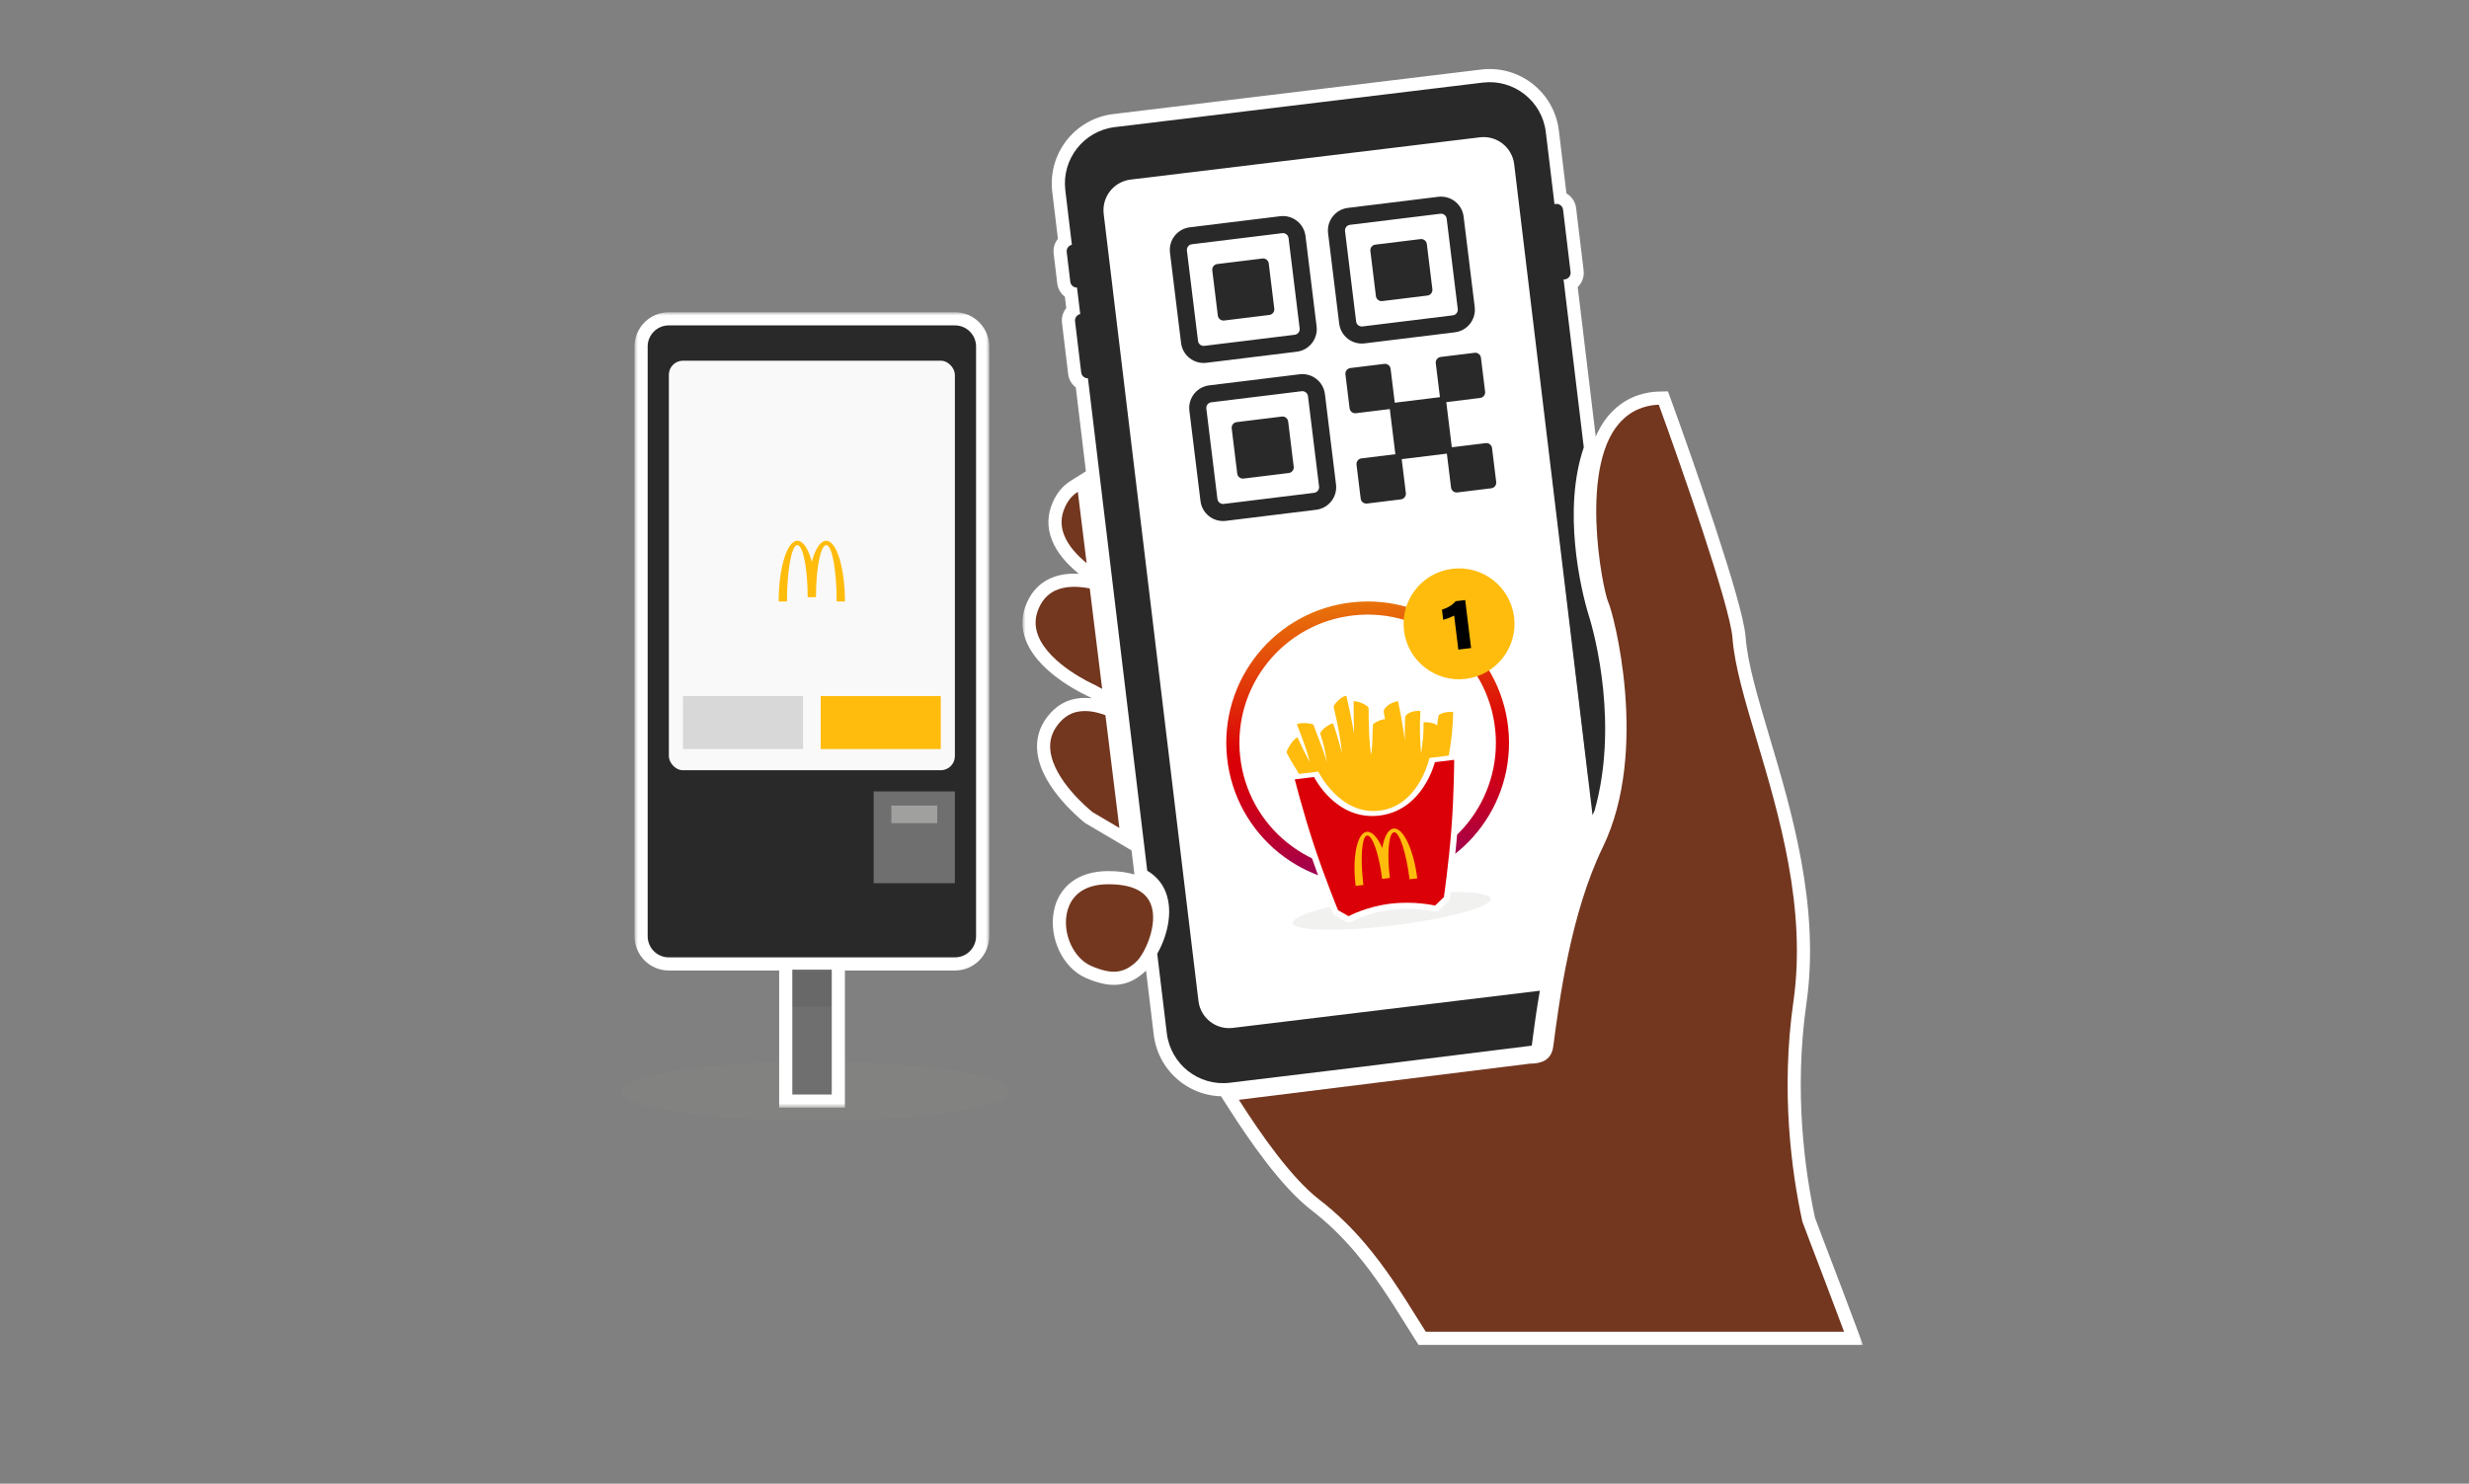 <svg width="376" height="226" viewBox="0 0 376 226" fill="none" xmlns="http://www.w3.org/2000/svg">
<rect x="0" y="0" width="376" height="226" fill="#808080" stroke="none"/>
<ellipse opacity="0.5" cx="124.165" cy="166.221" rx="29.539" ry="4.506" fill="#A0A09F" fill-opacity="0.15"/>
<mask id="path-2-outside-1_1015_45302" maskUnits="userSpaceOnUse" x="96.629" y="47.563" width="54.072" height="121.161" fill="black">
<rect fill="white" x="96.629" y="47.563" width="54.072" height="121.161"/>
<path d="M126.668 166.722H120.66V147.696H126.668V166.722ZM145.437 49.566C147.208 49.566 148.645 51.012 148.645 52.795V142.6C148.645 144.383 147.208 145.829 145.437 145.829H101.84C100.068 145.829 98.631 144.383 98.631 142.6V52.795C98.631 51.012 100.068 49.566 101.84 49.566H145.437Z"/>
</mask>
<path d="M126.668 166.722H120.66V147.696H126.668V166.722ZM145.437 49.566C147.208 49.566 148.645 51.012 148.645 52.795V142.6C148.645 144.383 147.208 145.829 145.437 145.829H101.84C100.068 145.829 98.631 144.383 98.631 142.6V52.795C98.631 51.012 100.068 49.566 101.84 49.566H145.437Z" fill="#D8D8D8"/>
<path d="M126.668 166.722V168.724H128.671V166.722H126.668ZM120.66 166.722H118.658V168.724H120.66V166.722ZM120.66 147.696V145.694H118.658V147.696H120.66ZM126.668 147.696H128.671V145.694H126.668V147.696ZM145.437 49.566V47.563V49.566ZM101.84 49.566V47.563V49.566ZM126.668 166.722V164.719H120.66V166.722V168.724H126.668V166.722ZM120.66 166.722H122.663V147.696H120.66H118.658V166.722H120.66ZM120.66 147.696V149.699H126.668V147.696V145.694H120.66V147.696ZM126.668 147.696H124.666V166.722H126.668H128.671V147.696H126.668ZM145.437 49.566V51.569C146.09 51.569 146.642 52.106 146.642 52.795H148.645H150.648C150.648 49.918 148.326 47.563 145.437 47.563V49.566ZM148.645 52.795H146.642V142.6H148.645H150.648V52.795H148.645ZM148.645 142.6H146.642C146.642 143.289 146.09 143.826 145.437 143.826V145.829V147.831C148.326 147.831 150.648 145.477 150.648 142.6H148.645ZM145.437 145.829V143.826H101.84V145.829V147.831H145.437V145.829ZM101.84 145.829V143.826C101.186 143.826 100.634 143.289 100.634 142.6H98.631H96.629C96.629 145.477 98.95 147.831 101.84 147.831V145.829ZM98.631 142.6H100.634V52.795H98.631H96.629V142.6H98.631ZM98.631 52.795H100.634C100.634 52.106 101.186 51.569 101.84 51.569V49.566V47.563C98.95 47.563 96.629 49.918 96.629 52.795H98.631ZM101.84 49.566V51.569H145.437V49.566V47.563H101.84V49.566Z" fill="white" mask="url(#path-2-outside-1_1015_45302)"/>
<path fill-rule="evenodd" clip-rule="evenodd" d="M101.839 49.566H145.437C147.208 49.566 148.645 51.011 148.645 52.794V142.6C148.645 144.383 147.208 145.829 145.437 145.829H101.839C100.067 145.829 98.631 144.383 98.631 142.6V52.794C98.631 51.011 100.067 49.566 101.839 49.566Z" fill="#292929"/>
<rect x="101.858" y="54.944" width="43.56" height="62.383" rx="2.148" fill="#F9F9F9"/>
<path fill-rule="evenodd" clip-rule="evenodd" d="M125.838 83.032C126.709 83.032 127.415 86.879 127.415 91.623H128.676C128.676 86.513 127.406 82.371 125.838 82.371C124.946 82.371 124.15 83.616 123.63 85.563C123.11 83.616 122.314 82.371 121.422 82.371C119.855 82.371 118.583 86.513 118.583 91.623H119.845C119.845 86.879 120.552 83.032 121.422 83.032C122.293 83.032 122.999 86.583 122.999 90.962H124.261C124.261 86.583 124.967 83.032 125.838 83.032Z" fill="#FFBC0D"/>
<path d="M126.668 147.696H120.66V166.722H126.668V147.696Z" fill="#6F6F6F"/>
<rect opacity="0.1" x="120.68" y="147.98" width="5.916" height="5.378" fill="#292929"/>
<rect x="133.048" y="120.553" width="12.369" height="13.982" fill="#6F6F6F"/>
<rect x="104.009" y="106.034" width="18.285" height="8.067" fill="#D8D8D8"/>
<rect x="124.983" y="106.034" width="18.285" height="8.067" fill="#FFBC0D"/>
<rect x="135.739" y="122.704" width="6.991" height="2.689" fill="#A0A09F"/>
<mask id="path-13-outside-2_1015_45302" maskUnits="userSpaceOnUse" x="155.707" y="9.513" width="128.17" height="196.261" fill="black">
<rect fill="white" x="155.707" y="9.513" width="128.17" height="196.261"/>
<path fill-rule="evenodd" clip-rule="evenodd" d="M242.838 123.464C242.838 123.464 242.736 123.692 242.555 124.111L242.578 124.303C241.347 127.2 236.774 138.503 234.487 151.524L234.394 151.536C234.355 151.758 234.318 151.98 234.281 152.203C233.845 154.869 233.596 156.78 233.366 158.543C233.334 158.791 233.302 159.036 233.27 159.28L207.321 162.504L187.287 164.929C182.558 165.502 178.261 162.121 177.69 157.379L176.234 145.287C177.65 142.804 178.753 138.995 177.51 135.855C177.071 134.745 176.238 133.531 174.711 132.631L165.681 57.626C165.17 57.638 164.718 57.262 164.656 56.744L163.717 48.938C163.655 48.42 164.004 47.947 164.503 47.838L164.018 43.803C163.507 43.817 163.055 43.44 162.993 42.922L162.447 38.385C162.385 37.866 162.734 37.393 163.234 37.284L162.235 28.988C161.663 24.245 165.034 19.936 169.764 19.364L225.813 12.58C230.542 12.007 234.839 15.387 235.41 20.13L236.731 31.105C236.791 31.086 236.853 31.071 236.918 31.063C237.467 30.997 237.971 31.392 238.037 31.943L239.18 41.437C239.246 41.988 238.851 42.493 238.302 42.559C238.238 42.567 238.174 42.568 238.111 42.563L241.191 68.143C237.936 77.685 240.69 89.675 241.933 93.689C243.018 97.108 246.446 110.663 242.838 123.464ZM275.701 189.319C275.243 188.118 274.832 187.029 274.48 186.082C272.833 178.48 271.163 166.255 273.113 152.591C275.155 138.337 270.923 124.117 267.521 112.693L267.519 112.686L267.519 112.686C265.712 106.617 264.152 101.376 263.84 97.199C263.479 92.301 255.939 70.776 252.617 61.652C251.378 61.684 249.108 62.033 247.207 63.845C240.236 70.279 244.022 89.728 244.932 91.762C245.64 93.161 251.29 114.231 244.085 129.054C239.209 139.098 237.475 152.31 236.544 159.408C236.256 161.602 234.568 162.022 232.987 162.022L188.67 167.531C192.076 172.872 196.695 179.485 200.934 182.751C203.58 184.79 205.824 187.018 207.794 189.321C211.036 193.112 213.531 197.106 215.833 200.792C216.274 201.498 216.706 202.187 217.136 202.863L280.83 202.861C279.313 198.782 277.9 195.082 276.706 191.954L276.704 191.95L276.701 191.943C276.348 191.016 276.013 190.14 275.701 189.319ZM166.384 123.708L170.47 126.12L168.346 108.944C167.154 108.498 165.9 108.225 164.701 108.333C163.226 108.447 162.072 109.134 161.097 110.387C160.154 111.602 159.785 112.92 159.972 114.417C160.53 118.883 165.782 123.223 166.384 123.708ZM167.492 134.771C167.874 134.723 168.285 134.697 168.724 134.695C172.255 134.678 174.45 135.692 175.249 137.714C176.456 140.766 174.32 145.301 173.059 146.48C171.109 148.301 169.318 148.479 166.211 147.153C163.535 146.013 161.819 142.337 162.464 139.126C162.763 137.635 163.819 135.227 167.492 134.771ZM166.634 104.286L166.722 104.329L167.85 104.935L165.958 89.628C164.838 89.415 163.667 89.308 162.56 89.445C162.091 89.503 161.634 89.604 161.199 89.755C159.825 90.235 158.844 91.174 158.205 92.627C157.584 94.038 157.547 95.406 158.092 96.812C159.811 101.243 166.566 104.257 166.634 104.286ZM164.141 74.921L165.483 85.784C164.042 84.603 162.689 83.148 162.045 81.487C161.501 80.082 161.538 78.714 162.159 77.303C162.627 76.239 163.284 75.455 164.141 74.921Z"/>
</mask>
<path d="M242.555 124.111L240.716 123.32L240.503 123.814L240.567 124.348L242.555 124.111ZM242.838 123.464L244.664 124.287L244.725 124.151L244.766 124.007L242.838 123.464ZM242.578 124.303L244.421 125.086L244.63 124.595L244.567 124.066L242.578 124.303ZM234.487 151.524L234.73 153.512L236.203 153.332L236.46 151.871L234.487 151.524ZM234.394 151.536L234.151 149.548L232.672 149.729L232.42 151.196L234.394 151.536ZM234.281 152.203L236.258 152.527L236.258 152.526L234.281 152.203ZM233.366 158.543L231.38 158.285V158.285L233.366 158.543ZM233.27 159.28L233.517 161.267L235.054 161.076L235.256 159.54L233.27 159.28ZM207.321 162.504L207.561 164.492L207.568 164.492L207.321 162.504ZM187.287 164.929L187.047 162.94L187.047 162.94L187.287 164.929ZM177.69 157.379L179.679 157.14L179.679 157.139L177.69 157.379ZM176.234 145.287L174.495 144.295L174.167 144.869L174.246 145.526L176.234 145.287ZM177.51 135.855L175.648 136.591L175.648 136.592L177.51 135.855ZM174.711 132.631L172.722 132.87L172.841 133.853L173.694 134.356L174.711 132.631ZM165.681 57.626L167.67 57.386L167.452 55.579L165.632 55.623L165.681 57.626ZM164.656 56.744L166.645 56.506L166.645 56.504L164.656 56.744ZM163.717 48.938L161.728 49.176L161.729 49.178L163.717 48.938ZM164.503 47.838L164.929 49.795L166.709 49.407L166.492 47.599L164.503 47.838ZM164.018 43.803L166.006 43.564L165.789 41.753L163.965 41.801L164.018 43.803ZM162.993 42.922L164.982 42.684L164.982 42.682L162.993 42.922ZM162.447 38.385L160.458 38.622L160.459 38.624L162.447 38.385ZM163.234 37.284L163.659 39.241L165.44 38.854L165.222 37.045L163.234 37.284ZM162.235 28.988L164.223 28.748L164.223 28.748L162.235 28.988ZM169.764 19.364L170.004 21.352L170.005 21.352L169.764 19.364ZM225.813 12.58L226.053 14.568L226.054 14.568L225.813 12.58ZM235.41 20.13L233.422 20.369L233.422 20.369L235.41 20.13ZM236.731 31.105L234.743 31.344L235.033 33.759L237.347 33.011L236.731 31.105ZM236.918 31.063L237.156 33.052L237.157 33.052L236.918 31.063ZM238.037 31.943L236.048 32.181L236.048 32.183L238.037 31.943ZM239.18 41.437L241.168 41.2L241.168 41.198L239.18 41.437ZM238.302 42.559L238.063 40.571L238.061 40.571L238.302 42.559ZM238.111 42.563L238.265 40.566L235.831 40.379L236.123 42.802L238.111 42.563ZM241.191 68.143L243.086 68.79L243.234 68.358L243.179 67.904L241.191 68.143ZM241.933 93.689L240.02 94.281L240.022 94.288L240.024 94.295L241.933 93.689ZM274.48 186.082L272.523 186.506L272.553 186.645L272.603 186.779L274.48 186.082ZM275.701 189.319L273.829 190.031L273.829 190.031L275.701 189.319ZM273.113 152.591L271.13 152.307L271.13 152.308L273.113 152.591ZM267.521 112.693L269.44 112.121L269.44 112.12L267.521 112.693ZM267.519 112.686L265.593 113.236L265.596 113.248L265.6 113.259L267.519 112.686ZM267.519 112.686L269.444 112.136L269.441 112.125L269.438 112.114L267.519 112.686ZM263.84 97.199L261.843 97.347L261.843 97.348L263.84 97.199ZM252.617 61.652L254.499 60.967L254.006 59.613L252.565 59.65L252.617 61.652ZM247.207 63.845L248.566 65.317L248.578 65.306L248.589 65.294L247.207 63.845ZM244.932 91.762L243.104 92.58L243.124 92.624L243.145 92.666L244.932 91.762ZM244.085 129.054L242.284 128.179L242.284 128.179L244.085 129.054ZM236.544 159.408L234.558 159.147H234.558L236.544 159.408ZM232.987 162.022V160.02H232.863L232.74 160.035L232.987 162.022ZM188.67 167.531L188.423 165.544L185.276 165.935L186.981 168.608L188.67 167.531ZM200.934 182.751L199.712 184.337L199.712 184.337L200.934 182.751ZM207.794 189.321L209.316 188.02L209.316 188.019L207.794 189.321ZM215.833 200.792L217.532 199.732L217.532 199.732L215.833 200.792ZM217.136 202.863L215.446 203.938L216.036 204.866L217.136 204.866L217.136 202.863ZM280.83 202.861L280.83 204.864L283.711 204.863L282.707 202.163L280.83 202.861ZM276.706 191.954L278.577 191.24L278.576 191.238L276.706 191.954ZM276.704 191.95L274.831 192.66L274.833 192.665L276.704 191.95ZM276.701 191.943L278.574 191.233L278.572 191.229L276.701 191.943ZM170.47 126.12L169.452 127.844L172.956 129.913L172.457 125.874L170.47 126.12ZM166.384 123.708L165.127 125.267L165.241 125.359L165.366 125.433L166.384 123.708ZM168.346 108.944L170.334 108.698L170.185 107.493L169.048 107.068L168.346 108.944ZM164.701 108.333L164.857 110.329L164.869 110.329L164.881 110.327L164.701 108.333ZM161.097 110.387L159.516 109.158L159.515 109.159L161.097 110.387ZM159.972 114.417L157.984 114.665L157.984 114.665L159.972 114.417ZM168.724 134.695L168.733 136.698H168.734L168.724 134.695ZM167.492 134.771L167.739 136.758L167.74 136.758L167.492 134.771ZM175.249 137.714L177.111 136.977L177.111 136.977L175.249 137.714ZM173.059 146.48L174.426 147.944L174.427 147.943L173.059 146.48ZM166.211 147.153L166.997 145.311L166.996 145.311L166.211 147.153ZM162.464 139.126L164.428 139.52L164.428 139.52L162.464 139.126ZM166.722 104.329L167.671 102.565L167.634 102.545L167.596 102.527L166.722 104.329ZM166.634 104.286L167.508 102.484L167.467 102.465L167.425 102.446L166.634 104.286ZM167.85 104.935L166.902 106.699L170.312 108.533L169.837 104.69L167.85 104.935ZM165.958 89.628L167.946 89.382L167.766 87.933L166.332 87.661L165.958 89.628ZM162.56 89.445L162.314 87.457L162.313 87.457L162.56 89.445ZM161.199 89.755L160.54 87.864L160.539 87.865L161.199 89.755ZM158.205 92.627L160.038 93.434L160.038 93.434L158.205 92.627ZM158.092 96.812L156.224 97.535L156.225 97.536L158.092 96.812ZM165.483 85.784L164.214 87.333L168.084 90.501L167.471 85.538L165.483 85.784ZM164.141 74.921L166.128 74.675L165.743 71.561L163.08 73.222L164.141 74.921ZM162.045 81.487L160.178 82.21L160.178 82.211L162.045 81.487ZM162.159 77.303L160.326 76.496L160.326 76.496L162.159 77.303ZM242.555 124.111L244.395 124.903C244.482 124.699 244.551 124.543 244.597 124.438C244.62 124.386 244.637 124.347 244.649 124.322C244.654 124.309 244.658 124.3 244.661 124.294C244.662 124.291 244.663 124.289 244.664 124.288C244.664 124.287 244.664 124.287 244.664 124.286C244.664 124.286 244.664 124.286 244.664 124.286C244.664 124.286 244.664 124.286 244.664 124.286C244.664 124.286 244.664 124.287 244.664 124.287C244.664 124.287 244.664 124.287 244.664 124.287C244.664 124.287 244.664 124.287 242.838 123.464C241.012 122.641 241.012 122.641 241.012 122.642C241.012 122.642 241.012 122.642 241.012 122.642C241.012 122.642 241.012 122.642 241.012 122.642C241.012 122.642 241.012 122.642 241.012 122.642C241.012 122.642 241.012 122.643 241.012 122.643C241.011 122.644 241.011 122.645 241.01 122.646C241.009 122.648 241.008 122.652 241.006 122.656C241.002 122.664 240.997 122.676 240.99 122.691C240.977 122.721 240.957 122.765 240.932 122.823C240.881 122.937 240.808 123.104 240.716 123.32L242.555 124.111ZM242.578 124.303L244.567 124.066L244.544 123.874L242.555 124.111L240.567 124.348L240.589 124.54L242.578 124.303ZM234.487 151.524L236.46 151.871C238.708 139.068 243.215 127.926 244.421 125.086L242.578 124.303L240.735 123.52C239.48 126.474 234.84 137.938 232.515 151.178L234.487 151.524ZM234.394 151.536L234.636 153.524L234.73 153.512L234.487 151.524L234.244 149.536L234.151 149.548L234.394 151.536ZM234.281 152.203L236.258 152.526C236.293 152.31 236.33 152.093 236.367 151.875L234.394 151.536L232.42 151.196C232.381 151.422 232.343 151.65 232.305 151.88L234.281 152.203ZM233.366 158.543L235.352 158.802C235.581 157.042 235.827 155.159 236.258 152.527L234.281 152.203L232.305 151.879C231.863 154.58 231.611 156.518 231.38 158.285L233.366 158.543ZM233.27 159.28L235.256 159.54C235.288 159.295 235.32 159.05 235.352 158.802L233.366 158.543L231.38 158.285C231.348 158.533 231.316 158.776 231.285 159.019L233.27 159.28ZM207.321 162.504L207.568 164.492L233.517 161.267L233.27 159.28L233.023 157.292L207.074 160.517L207.321 162.504ZM187.287 164.929L187.528 166.917L207.561 164.492L207.321 162.504L207.08 160.516L187.047 162.94L187.287 164.929ZM177.69 157.379L175.702 157.618C176.404 163.454 181.695 167.623 187.528 166.917L187.287 164.929L187.047 162.94C183.42 163.38 180.118 160.788 179.679 157.14L177.69 157.379ZM176.234 145.287L174.246 145.526L175.702 157.618L177.69 157.379L179.679 157.139L178.223 145.047L176.234 145.287ZM177.51 135.855L175.648 136.592C176.564 138.905 175.783 142.034 174.495 144.295L176.234 145.287L177.974 146.278C179.516 143.574 180.942 139.084 179.372 135.118L177.51 135.855ZM174.711 132.631L173.694 134.356C174.787 135 175.35 135.838 175.648 136.591L177.51 135.855L179.372 135.118C178.793 133.653 177.69 132.062 175.728 130.906L174.711 132.631ZM165.681 57.626L163.693 57.865L172.722 132.87L174.711 132.631L176.699 132.392L167.67 57.386L165.681 57.626ZM164.656 56.744L162.668 56.981C162.856 58.554 164.215 59.665 165.731 59.628L165.681 57.626L165.632 55.623C166.124 55.611 166.581 55.971 166.645 56.506L164.656 56.744ZM163.717 48.938L161.729 49.178L162.668 56.983L164.656 56.744L166.645 56.504L165.705 48.699L163.717 48.938ZM164.503 47.838L164.077 45.881C162.591 46.205 161.541 47.61 161.728 49.176L163.717 48.938L165.705 48.701C165.769 49.229 165.416 49.689 164.929 49.795L164.503 47.838ZM164.018 43.803L162.03 44.042L162.515 48.077L164.503 47.838L166.492 47.599L166.006 43.564L164.018 43.803ZM162.993 42.922L161.005 43.159C161.192 44.728 162.55 45.846 164.071 45.805L164.018 43.803L163.965 41.801C164.464 41.788 164.918 42.152 164.982 42.684L162.993 42.922ZM162.447 38.385L160.459 38.624L161.005 43.161L162.993 42.922L164.982 42.682L164.435 38.145L162.447 38.385ZM163.234 37.284L162.808 35.327C161.321 35.651 160.271 37.056 160.458 38.622L162.447 38.385L164.436 38.147C164.499 38.675 164.146 39.135 163.659 39.241L163.234 37.284ZM162.235 28.988L160.247 29.227L161.245 37.524L163.234 37.284L165.222 37.045L164.223 28.748L162.235 28.988ZM169.764 19.364L169.524 17.376C163.691 18.082 159.543 23.392 160.247 29.227L162.235 28.988L164.223 28.748C163.783 25.098 166.377 21.791 170.004 21.352L169.764 19.364ZM225.813 12.58L225.572 10.592L169.523 17.376L169.764 19.364L170.005 21.352L226.053 14.568L225.813 12.58ZM235.41 20.13L237.398 19.89C236.696 14.054 231.405 9.885 225.572 10.592L225.813 12.58L226.054 14.568C229.68 14.129 232.983 16.72 233.422 20.369L235.41 20.13ZM236.731 31.105L238.719 30.866L237.398 19.89L235.41 20.13L233.422 20.369L234.743 31.344L236.731 31.105ZM236.918 31.063L236.68 29.075C236.47 29.1 236.281 29.146 236.115 29.2L236.731 31.105L237.347 33.011C237.302 33.025 237.237 33.042 237.156 33.052L236.918 31.063ZM238.037 31.943L240.025 31.705C239.828 30.056 238.327 28.877 236.679 29.075L236.918 31.063L237.157 33.052C236.607 33.118 236.114 32.729 236.048 32.181L238.037 31.943ZM239.18 41.437L241.168 41.198L240.025 31.704L238.037 31.943L236.048 32.183L237.191 41.677L239.18 41.437ZM238.302 42.559L238.541 44.547C240.198 44.348 241.364 42.839 241.168 41.2L239.18 41.437L237.191 41.675C237.127 41.138 237.505 40.638 238.063 40.571L238.302 42.559ZM238.111 42.563L237.957 44.56C238.144 44.574 238.341 44.572 238.544 44.547L238.302 42.559L238.061 40.571C238.136 40.562 238.204 40.562 238.265 40.566L238.111 42.563ZM241.191 68.143L243.179 67.904L240.1 42.324L238.111 42.563L236.123 42.802L239.202 68.383L241.191 68.143ZM241.933 93.689L243.846 93.096C243.258 91.2 242.291 87.336 241.869 82.804C241.445 78.252 241.587 73.186 243.086 68.79L241.191 68.143L239.295 67.497C237.54 72.643 237.431 78.343 237.881 83.175C238.333 88.027 239.364 92.165 240.02 94.281L241.933 93.689ZM242.838 123.464L244.766 124.007C248.534 110.637 244.966 96.623 243.841 93.083L241.933 93.689L240.024 94.295C241.071 97.593 244.358 110.688 240.911 122.921L242.838 123.464ZM274.48 186.082L272.603 186.779C272.957 187.733 273.371 188.828 273.829 190.031L275.701 189.319L277.572 188.607C277.116 187.407 276.706 186.324 276.358 185.385L274.48 186.082ZM273.113 152.591L271.13 152.308C269.137 166.282 270.844 178.759 272.523 186.506L274.48 186.082L276.437 185.658C274.821 178.2 273.19 166.227 275.095 152.874L273.113 152.591ZM267.521 112.693L265.601 113.264C269.023 124.756 273.1 138.557 271.13 152.307L273.113 152.591L275.095 152.875C277.21 138.118 272.822 123.479 269.44 112.121L267.521 112.693ZM267.519 112.686L265.6 113.259L265.602 113.265L267.521 112.693L269.44 112.12L269.438 112.113L267.519 112.686ZM267.519 112.686L265.593 113.236L265.593 113.236L267.519 112.686L269.444 112.136L269.444 112.136L267.519 112.686ZM263.84 97.199L261.843 97.348C262.175 101.79 263.817 107.271 265.599 113.257L267.519 112.686L269.438 112.114C267.607 105.963 266.129 100.962 265.838 97.05L263.84 97.199ZM252.617 61.652L250.735 62.337C252.391 66.886 255.1 74.528 257.436 81.636C258.605 85.191 259.676 88.597 260.475 91.409C261.294 94.292 261.77 96.359 261.843 97.347L263.84 97.199L265.838 97.052C265.73 95.59 265.128 93.13 264.328 90.314C263.508 87.427 262.418 83.963 261.241 80.385C258.887 73.225 256.164 65.541 254.499 60.967L252.617 61.652ZM247.207 63.845L248.589 65.294C249.992 63.957 251.694 63.679 252.669 63.654L252.617 61.652L252.565 59.65C251.062 59.689 248.224 60.108 245.825 62.396L247.207 63.845ZM244.932 91.762L246.76 90.944C246.763 90.95 246.753 90.927 246.73 90.863C246.709 90.802 246.682 90.719 246.651 90.613C246.587 90.401 246.513 90.121 246.43 89.776C246.265 89.087 246.078 88.18 245.898 87.112C245.536 84.975 245.207 82.244 245.116 79.39C245.024 76.525 245.176 73.608 245.738 71.069C246.306 68.503 247.247 66.534 248.566 65.317L247.207 63.845L245.849 62.373C243.682 64.374 242.482 67.249 241.828 70.202C241.167 73.183 241.015 76.462 241.112 79.517C241.21 82.584 241.562 85.499 241.949 87.781C242.142 88.923 242.346 89.919 242.535 90.709C242.711 91.445 242.906 92.137 243.104 92.58L244.932 91.762ZM244.085 129.054L245.886 129.929C249.72 122.043 250.084 112.645 249.472 105.21C249.164 101.464 248.602 98.149 248.07 95.674C247.803 94.436 247.543 93.399 247.322 92.615C247.123 91.909 246.91 91.236 246.719 90.858L244.932 91.762L243.145 92.666C243.131 92.638 243.249 92.929 243.467 93.701C243.662 94.395 243.903 95.35 244.154 96.516C244.655 98.847 245.188 101.989 245.48 105.538C246.069 112.693 245.656 121.241 242.284 128.179L244.085 129.054ZM236.544 159.408L238.529 159.668C239.468 152.511 241.177 139.631 245.887 129.929L244.085 129.054L242.284 128.179C237.242 138.565 235.481 152.109 234.558 159.147L236.544 159.408ZM232.987 162.022V164.025C233.9 164.025 235.142 163.914 236.253 163.271C237.492 162.554 238.312 161.33 238.529 159.668L236.544 159.408L234.558 159.147C234.518 159.451 234.444 159.598 234.404 159.66C234.367 159.717 234.323 159.761 234.247 159.805C234.047 159.92 233.655 160.02 232.987 160.02V162.022ZM188.67 167.531L188.917 169.518L233.234 164.01L232.987 162.022L232.74 160.035L188.423 165.544L188.67 167.531ZM200.934 182.751L202.156 181.165C198.236 178.144 193.789 171.833 190.358 166.454L188.67 167.531L186.981 168.608C190.363 173.91 195.153 180.825 199.712 184.337L200.934 182.751ZM207.794 189.321L209.316 188.019C207.272 185.63 204.929 183.301 202.156 181.164L200.934 182.751L199.712 184.337C202.231 186.278 204.377 188.407 206.273 190.623L207.794 189.321ZM215.833 200.792L217.532 199.732C215.238 196.058 212.67 191.941 209.316 188.02L207.794 189.321L206.272 190.623C209.403 194.283 211.824 198.153 214.135 201.853L215.833 200.792ZM217.136 202.863L218.826 201.788C218.4 201.119 217.971 200.436 217.532 199.732L215.833 200.792L214.134 201.853C214.576 202.561 215.012 203.255 215.446 203.938L217.136 202.863ZM280.83 202.861L280.83 200.858L217.136 200.86L217.136 202.863L217.136 204.866L280.83 204.864L280.83 202.861ZM276.706 191.954L274.835 192.668C276.029 195.797 277.439 199.49 278.953 203.559L280.83 202.861L282.707 202.163C281.187 198.075 279.771 194.367 278.577 191.24L276.706 191.954ZM276.704 191.95L274.833 192.665L274.835 192.67L276.706 191.954L278.576 191.238L278.574 191.234L276.704 191.95ZM276.701 191.943L274.829 192.654L274.831 192.66L276.704 191.95L278.576 191.239L278.574 191.233L276.701 191.943ZM275.701 189.319L273.829 190.031C274.142 190.853 274.477 191.731 274.831 192.657L276.701 191.943L278.572 191.229C278.218 190.302 277.884 189.426 277.572 188.607L275.701 189.319ZM170.47 126.12L171.488 124.395L167.402 121.983L166.384 123.708L165.366 125.433L169.452 127.844L170.47 126.12ZM168.346 108.944L166.359 109.189L168.482 126.365L170.47 126.12L172.457 125.874L170.334 108.698L168.346 108.944ZM164.701 108.333L164.881 110.327C165.671 110.256 166.609 110.432 167.645 110.82L168.346 108.944L169.048 107.068C167.699 106.564 166.128 106.194 164.522 106.338L164.701 108.333ZM161.097 110.387L162.678 111.617C163.36 110.74 164.025 110.394 164.857 110.329L164.701 108.333L164.546 106.336C162.428 106.501 160.783 107.528 159.516 109.158L161.097 110.387ZM159.972 114.417L161.959 114.169C161.839 113.211 162.053 112.422 162.679 111.615L161.097 110.387L159.515 109.159C158.255 110.783 157.73 112.629 157.984 114.665L159.972 114.417ZM166.384 123.708L167.64 122.149C167.386 121.944 166.028 120.825 164.683 119.253C163.288 117.623 162.162 115.797 161.959 114.169L159.972 114.417L157.984 114.665C158.339 117.502 160.118 120.08 161.64 121.857C163.211 123.694 164.78 124.988 165.127 125.267L166.384 123.708ZM168.724 134.695L168.716 132.692C168.202 132.695 167.711 132.725 167.244 132.783L167.492 134.771L167.74 136.758C168.037 136.721 168.367 136.699 168.733 136.698L168.724 134.695ZM175.249 137.714L177.111 136.977C175.84 133.762 172.489 132.675 168.715 132.692L168.724 134.695L168.734 136.698C172.021 136.682 173.06 137.623 173.387 138.45L175.249 137.714ZM173.059 146.48L174.427 147.943C175.404 147.03 176.39 145.244 176.984 143.419C177.582 141.581 177.967 139.142 177.111 136.977L175.249 137.714L173.387 138.45C173.738 139.339 173.659 140.693 173.175 142.18C172.687 143.68 171.976 144.752 171.691 145.018L173.059 146.48ZM166.211 147.153L165.425 148.995C167.099 149.71 168.693 150.145 170.265 149.99C171.912 149.827 173.239 149.052 174.426 147.944L173.059 146.48L171.692 145.016C170.929 145.729 170.385 145.953 169.872 146.004C169.286 146.062 168.43 145.923 166.997 145.311L166.211 147.153ZM162.464 139.126L160.501 138.731C160.085 140.803 160.435 142.959 161.278 144.763C162.115 146.556 163.527 148.187 165.426 148.996L166.211 147.153L166.996 145.311C166.219 144.98 165.436 144.202 164.907 143.069C164.384 141.948 164.199 140.66 164.428 139.52L162.464 139.126ZM167.492 134.771L167.245 132.783C164.968 133.066 163.332 133.99 162.224 135.221C161.149 136.416 160.695 137.763 160.501 138.732L162.464 139.126L164.428 139.52C164.532 138.998 164.756 138.395 165.202 137.9C165.615 137.44 166.343 136.932 167.739 136.758L167.492 134.771ZM166.722 104.329L167.596 102.527L167.508 102.484L166.634 104.286L165.76 106.089L165.849 106.131L166.722 104.329ZM167.85 104.935L168.798 103.171L167.671 102.565L166.722 104.329L165.774 106.093L166.902 106.699L167.85 104.935ZM165.958 89.628L163.971 89.874L165.862 105.181L167.85 104.935L169.837 104.69L167.946 89.382L165.958 89.628ZM162.56 89.445L162.806 91.432C163.631 91.33 164.577 91.404 165.584 91.596L165.958 89.628L166.332 87.661C165.099 87.427 163.703 87.285 162.314 87.457L162.56 89.445ZM161.199 89.755L161.858 91.647C162.143 91.547 162.46 91.475 162.807 91.432L162.56 89.445L162.313 87.457C161.722 87.531 161.125 87.66 160.54 87.864L161.199 89.755ZM158.205 92.627L160.038 93.434C160.476 92.439 161.059 91.925 161.859 91.646L161.199 89.755L160.539 87.865C158.591 88.545 157.213 89.909 156.372 91.821L158.205 92.627ZM158.092 96.812L159.959 96.088C159.611 95.189 159.626 94.371 160.038 93.434L158.205 92.627L156.372 91.82C155.543 93.704 155.484 95.623 156.224 97.535L158.092 96.812ZM166.634 104.286L167.425 102.446C167.471 102.466 165.889 101.765 164.115 100.548C162.272 99.284 160.589 97.711 159.959 96.087L158.092 96.812L156.225 97.536C157.314 100.343 159.868 102.493 161.85 103.851C163.9 105.257 165.729 106.077 165.843 106.126L166.634 104.286ZM165.483 85.784L167.471 85.538L166.128 74.675L164.141 74.921L162.153 75.167L163.495 86.029L165.483 85.784ZM162.045 81.487L160.178 82.211C161.006 84.344 162.667 86.066 164.214 87.333L165.483 85.784L166.752 84.234C165.417 83.141 164.373 81.951 163.913 80.763L162.045 81.487ZM162.159 77.303L160.326 76.496C159.496 78.38 159.437 80.299 160.178 82.21L162.045 81.487L163.913 80.763C163.565 79.865 163.579 79.047 163.992 78.11L162.159 77.303ZM164.141 74.921L163.08 73.222C161.839 73.996 160.935 75.114 160.326 76.496L162.159 77.303L163.991 78.111C164.32 77.364 164.73 76.914 165.201 76.62L164.141 74.921Z" fill="white" mask="url(#path-13-outside-2_1015_45302)"/>
<path d="M230.545 23.352C230.233 20.728 227.877 18.857 225.285 19.174L171.642 25.73C169.05 26.046 167.202 28.431 167.515 31.055L182.067 153.109C182.38 155.733 184.735 157.604 187.327 157.288L234.49 151.524C236.776 138.503 241.35 127.199 242.58 124.302L230.545 23.352Z" fill="white"/>
<path d="M275.7 189.317C275.243 188.116 274.831 187.027 274.48 186.08C272.832 178.478 271.163 166.253 273.112 152.589C275.155 138.335 270.922 124.115 267.52 112.691C265.713 106.619 264.152 101.376 263.84 97.198C263.479 92.299 255.938 70.774 252.616 61.65C251.378 61.682 249.107 62.031 247.207 63.843C240.236 70.277 244.021 89.726 244.932 91.76C245.64 93.16 251.29 114.229 244.085 129.052C239.209 139.096 237.474 152.308 236.543 159.406C236.256 161.6 234.567 162.021 232.987 162.021L188.669 167.529C192.075 172.87 196.694 179.483 200.934 182.749C203.58 184.788 205.824 187.017 207.794 189.319C211.036 193.11 213.531 197.104 215.833 200.791C216.273 201.497 216.705 202.185 217.135 202.861L280.829 202.859C278.861 197.567 277.068 192.911 275.7 189.317Z" fill="#73371F"/>
<path d="M219.037 34.726C221.782 34.391 224.282 36.344 224.62 39.088L236.502 135.382C236.84 138.126 234.89 140.623 232.145 140.958L192.075 145.853C189.33 146.189 186.83 144.236 186.491 141.491L174.61 45.199C174.271 42.455 176.222 39.958 178.966 39.623L219.037 34.726Z" fill="white"/>
<path d="M187.728 156.576C185.157 156.886 182.821 155.049 182.511 152.471L168.08 32.586C167.77 30.008 169.602 27.666 172.173 27.355L225.375 20.915C227.946 20.605 230.282 22.442 230.592 25.02L242.528 124.176C242.726 123.716 242.839 123.464 242.839 123.464C246.447 110.663 243.019 97.108 241.934 93.689C240.691 89.675 237.937 77.685 241.192 68.143L238.112 42.563C238.175 42.568 238.239 42.567 238.303 42.559C238.852 42.493 239.247 41.988 239.181 41.437L238.038 31.943C237.972 31.392 237.468 30.997 236.919 31.063C236.854 31.071 236.792 31.086 236.732 31.105L235.411 20.13C234.84 15.387 230.543 12.007 225.814 12.58L169.765 19.364C165.035 19.936 161.664 24.245 162.236 28.988L163.234 37.284C162.735 37.393 162.386 37.866 162.448 38.385L162.994 42.922C163.056 43.44 163.508 43.817 164.019 43.803L164.504 47.838C164.005 47.947 163.656 48.42 163.718 48.938L164.657 56.744C164.719 57.262 165.171 57.638 165.682 57.626L174.712 132.631C176.239 133.531 177.072 134.745 177.511 135.855C178.754 138.995 177.651 142.804 176.235 145.287L177.691 157.379C178.262 162.121 182.559 165.502 187.288 164.929L207.322 162.504L233.271 159.28C233.531 157.302 233.785 155.244 234.282 152.203C234.353 151.771 234.428 151.341 234.503 150.913L187.728 156.576Z" fill="#292929"/>
<path d="M166.383 123.709L170.469 126.12L168.345 108.944C167.153 108.499 165.899 108.226 164.7 108.334C163.225 108.448 162.071 109.135 161.096 110.388C160.153 111.603 159.784 112.921 159.971 114.418C160.529 118.883 165.781 123.224 166.383 123.709Z" fill="#73371F"/>
<path d="M168.725 134.695C168.286 134.697 167.875 134.723 167.493 134.771C163.82 135.227 162.764 137.635 162.465 139.126C161.82 142.337 163.536 146.013 166.212 147.153C169.319 148.479 171.11 148.301 173.06 146.48C174.321 145.301 176.457 140.766 175.25 137.714C174.451 135.692 172.256 134.678 168.725 134.695Z" fill="#73371F"/>
<path d="M166.634 104.285L166.722 104.328L167.85 104.934L165.958 89.627C164.838 89.414 163.667 89.307 162.56 89.444C162.091 89.502 161.634 89.603 161.199 89.754C159.825 90.234 158.844 91.173 158.205 92.626C157.584 94.037 157.547 95.405 158.092 96.811C159.811 101.242 166.566 104.256 166.634 104.285Z" fill="#73371F"/>
<path d="M165.484 85.783L164.141 74.92C163.285 75.454 162.628 76.238 162.16 77.302C161.539 78.713 161.502 80.081 162.046 81.486C162.69 83.147 164.043 84.603 165.484 85.783Z" fill="#73371F"/>
<path d="M185.371 40.221L192.25 39.377C192.725 39.319 193.157 39.656 193.216 40.131L194.06 47.01C194.119 47.485 193.781 47.918 193.306 47.976L186.427 48.821C185.952 48.879 185.52 48.541 185.461 48.066L184.617 41.187C184.558 40.712 184.896 40.28 185.371 40.221Z" fill="#292929"/>
<path d="M209.446 37.264L216.325 36.42C216.8 36.361 217.232 36.699 217.291 37.174L218.135 44.053C218.194 44.528 217.856 44.961 217.381 45.019L210.502 45.864C210.027 45.922 209.595 45.584 209.536 45.109L208.692 38.23C208.633 37.755 208.971 37.323 209.446 37.264Z" fill="#292929"/>
<path d="M188.328 64.298L195.207 63.454C195.682 63.395 196.114 63.733 196.173 64.208L197.017 71.087C197.076 71.562 196.738 71.995 196.263 72.053L189.384 72.897C188.909 72.956 188.477 72.618 188.418 72.143L187.574 65.264C187.515 64.789 187.853 64.357 188.328 64.298Z" fill="#292929"/>
<path d="M210.807 55.429C211.282 55.371 211.715 55.709 211.773 56.184L212.406 61.343L219.286 60.498L218.652 55.339C218.594 54.864 218.932 54.432 219.406 54.373L224.566 53.74C225.041 53.682 225.473 54.019 225.531 54.494L226.165 59.654C226.223 60.129 225.886 60.561 225.411 60.619L220.251 61.253L221.096 68.132L226.255 67.499C226.73 67.44 227.162 67.778 227.221 68.253L227.854 73.412C227.913 73.887 227.575 74.32 227.1 74.378L221.94 75.011C221.466 75.07 221.033 74.732 220.975 74.257L220.341 69.098L213.462 69.942L214.096 75.102C214.154 75.577 213.816 76.009 213.341 76.067L208.182 76.701C207.707 76.759 207.275 76.421 207.216 75.946L206.583 70.787C206.525 70.312 206.862 69.88 207.337 69.822L212.497 69.188L211.652 62.309L206.493 62.942C206.018 63.001 205.585 62.663 205.527 62.188L204.894 57.028C204.835 56.553 205.173 56.121 205.648 56.063L210.807 55.429Z" fill="#292929"/>
<path d="M197.908 57.012C199.807 56.779 201.536 58.13 201.77 60.029L203.459 73.788C203.692 75.688 202.341 77.417 200.442 77.65L186.683 79.34C184.783 79.573 183.054 78.222 182.821 76.322L181.131 62.563C180.898 60.664 182.249 58.934 184.149 58.701L197.908 57.012ZM184.466 61.281C183.991 61.339 183.653 61.772 183.711 62.246L185.4 76.004C185.459 76.479 185.891 76.817 186.366 76.759L200.125 75.069C200.6 75.011 200.937 74.579 200.879 74.104L199.19 60.346C199.132 59.871 198.699 59.533 198.224 59.592L184.466 61.281Z" fill="#292929"/>
<path d="M194.951 32.935C196.85 32.702 198.579 34.053 198.813 35.952L200.502 49.711C200.735 51.611 199.384 53.34 197.485 53.573L183.726 55.263C181.826 55.496 180.097 54.145 179.864 52.245L178.174 38.486C177.941 36.587 179.292 34.858 181.192 34.624L194.951 32.935ZM181.508 37.204C181.034 37.262 180.696 37.695 180.754 38.17L182.444 51.928C182.502 52.403 182.934 52.741 183.409 52.683L197.168 50.993C197.643 50.935 197.981 50.503 197.922 50.028L196.233 36.269C196.174 35.794 195.742 35.456 195.267 35.515L181.508 37.204Z" fill="#292929"/>
<path d="M219.029 29.978C220.929 29.745 222.658 31.096 222.892 32.995L224.581 46.754C224.814 48.654 223.463 50.383 221.564 50.616L207.805 52.306C205.905 52.539 204.176 51.188 203.943 49.288L202.253 35.529C202.02 33.63 203.371 31.901 205.271 31.667L219.029 29.978ZM205.587 34.247C205.113 34.305 204.775 34.738 204.833 35.212L206.522 48.971C206.581 49.446 207.013 49.784 207.488 49.726L221.247 48.036C221.721 47.978 222.059 47.545 222.001 47.071L220.312 33.312C220.253 32.837 219.821 32.499 219.346 32.558L205.587 34.247Z" fill="#292929"/>
<circle cx="208.278" cy="113.15" r="20.529" transform="rotate(83.879 208.278 113.15)" stroke="url(#paint0_linear_1015_45302)" stroke-width="2"/>
<ellipse cx="211.959" cy="138.75" rx="15.196" ry="2.224" transform="rotate(-7 211.959 138.75)" fill="#A0A09F" fill-opacity="0.15"/>
<mask id="path-32-outside-3_1015_45302" maskUnits="userSpaceOnUse" x="193.905" y="102.934" width="32.221" height="39.196" fill="black">
<rect fill="white" x="193.905" y="102.934" width="32.221" height="39.196"/>
<path d="M205.044 106.001C205.501 107.942 205.89 109.873 206.216 111.801C206.17 110.139 206.145 108.473 206.144 106.802C207.054 106.811 208.42 107.515 208.423 107.859C208.459 113.594 208.818 114.927 208.818 114.927C209.077 113.112 208.96 112.091 209.093 110.331C209.366 110.052 210.161 109.616 210.936 109.538C210.878 109.227 210.772 108.691 210.711 108.379C210.818 107.663 211.796 107.017 212.908 106.79C213.402 109.17 213.611 110.503 213.983 112.807C213.914 111.52 213.939 110.691 213.993 109.196C214.27 108.513 215.405 108.225 216.313 108.295C216.197 110.917 216.22 112.313 216.423 114.808C216.692 112.748 216.817 112 216.792 110.011C217.585 109.989 218.418 110.112 218.86 110.496C218.944 109.924 218.996 109.625 219.07 109.049C219.112 108.713 220.334 108.328 221.314 108.476C221.24 110.912 221.075 112.612 220.633 115.093L220.626 115.094L220.634 115.094L220.528 115.854L221.46 115.74C221.459 115.785 221.438 120.918 221.045 126.153C220.65 131.411 219.889 136.657 219.889 136.657L218.542 137.943C218.525 137.939 215.431 137.205 211.734 137.659C208.027 138.114 205.382 139.559 205.382 139.559L203.764 138.637C203.764 138.637 201.739 133.676 200.102 128.725C198.471 123.793 197.19 118.762 197.18 118.721L198.25 118.59L197.825 117.895L197.825 117.894C197.172 116.733 196.507 115.843 195.931 114.616C195.863 114.471 196.763 112.666 197.602 112.312C198.188 113.617 198.811 114.878 199.467 116.107C199.014 114.17 198.229 112.24 197.5 110.307C198.345 109.968 199.975 110.247 200.03 110.398C200.916 112.873 201.333 113.633 202.089 116.094C201.731 114.027 201.584 113.34 201.072 111.79C200.967 111.467 202.126 110.359 203.012 110.182C203.504 111.563 203.756 112.415 204.393 114.729C204.053 112.135 203.97 111.52 203.111 107.687C203.038 107.356 204.348 105.965 205.044 106.001Z"/>
</mask>
<path d="M205.044 106.001C205.501 107.942 205.89 109.873 206.216 111.801C206.17 110.139 206.145 108.473 206.144 106.802C207.054 106.811 208.42 107.515 208.423 107.859C208.459 113.594 208.818 114.927 208.818 114.927C209.077 113.112 208.96 112.091 209.093 110.331C209.366 110.052 210.161 109.616 210.936 109.538C210.878 109.227 210.772 108.691 210.711 108.379C210.818 107.663 211.796 107.017 212.908 106.79C213.402 109.17 213.611 110.503 213.983 112.807C213.914 111.52 213.939 110.691 213.993 109.196C214.27 108.513 215.405 108.225 216.313 108.295C216.197 110.917 216.22 112.313 216.423 114.808C216.692 112.748 216.817 112 216.792 110.011C217.585 109.989 218.418 110.112 218.86 110.496C218.944 109.924 218.996 109.625 219.07 109.049C219.112 108.713 220.334 108.328 221.314 108.476C221.24 110.912 221.075 112.612 220.633 115.093L220.626 115.094L220.634 115.094L220.528 115.854L221.46 115.74C221.459 115.785 221.438 120.918 221.045 126.153C220.65 131.411 219.889 136.657 219.889 136.657L218.542 137.943C218.525 137.939 215.431 137.205 211.734 137.659C208.027 138.114 205.382 139.559 205.382 139.559L203.764 138.637C203.764 138.637 201.739 133.676 200.102 128.725C198.471 123.793 197.19 118.762 197.18 118.721L198.25 118.59L197.825 117.895L197.825 117.894C197.172 116.733 196.507 115.843 195.931 114.616C195.863 114.471 196.763 112.666 197.602 112.312C198.188 113.617 198.811 114.878 199.467 116.107C199.014 114.17 198.229 112.24 197.5 110.307C198.345 109.968 199.975 110.247 200.03 110.398C200.916 112.873 201.333 113.633 202.089 116.094C201.731 114.027 201.584 113.34 201.072 111.79C200.967 111.467 202.126 110.359 203.012 110.182C203.504 111.563 203.756 112.415 204.393 114.729C204.053 112.135 203.97 111.52 203.111 107.687C203.038 107.356 204.348 105.965 205.044 106.001Z" fill="white"/>
<path d="M205.044 106.001L205.946 105.789C205.852 105.387 205.504 105.097 205.093 105.076L205.044 106.001ZM206.216 111.801L205.303 111.955C205.384 112.435 205.823 112.77 206.307 112.723C206.791 112.675 207.156 112.261 207.143 111.774L206.216 111.801ZM206.144 106.802L206.153 105.875C205.905 105.873 205.667 105.969 205.491 106.144C205.316 106.318 205.217 106.555 205.217 106.802L206.144 106.802ZM208.423 107.859L209.35 107.853L209.35 107.852L208.423 107.859ZM208.818 114.927L207.923 115.168C208.038 115.593 208.435 115.879 208.874 115.852C209.313 115.826 209.673 115.494 209.735 115.058L208.818 114.927ZM209.093 110.331L208.431 109.683C208.278 109.839 208.186 110.044 208.169 110.261L209.093 110.331ZM210.936 109.538L211.028 110.46C211.286 110.435 211.521 110.302 211.677 110.095C211.832 109.888 211.894 109.625 211.847 109.37L210.936 109.538ZM210.711 108.379L209.794 108.241C209.778 108.346 209.781 108.453 209.801 108.558L210.711 108.379ZM212.908 106.79L213.815 106.601C213.711 106.101 213.222 105.78 212.722 105.882L212.908 106.79ZM213.983 112.807L213.069 112.954C213.147 113.441 213.592 113.78 214.082 113.728C214.572 113.675 214.935 113.249 214.908 112.757L213.983 112.807ZM213.993 109.196L213.135 108.847C213.094 108.947 213.071 109.054 213.067 109.162L213.993 109.196ZM216.313 108.295L217.239 108.336C217.261 107.837 216.883 107.41 216.384 107.371L216.313 108.295ZM216.423 114.808L215.5 114.884C215.538 115.356 215.927 115.723 216.401 115.735C216.874 115.746 217.28 115.398 217.342 114.929L216.423 114.808ZM216.792 110.011L216.766 109.084C216.26 109.098 215.859 109.516 215.865 110.023L216.792 110.011ZM218.86 110.496L218.252 111.196C218.508 111.418 218.864 111.483 219.182 111.365C219.5 111.248 219.728 110.966 219.777 110.631L218.86 110.496ZM219.07 109.049L219.989 109.166L219.989 109.166L219.07 109.049ZM221.314 108.476L222.241 108.504C222.255 108.035 221.917 107.63 221.453 107.56L221.314 108.476ZM220.633 115.093L220.746 116.013C221.15 115.964 221.474 115.656 221.546 115.256L220.633 115.093ZM220.626 115.094L220.513 114.175C220.027 114.234 219.671 114.661 219.701 115.15C219.73 115.638 220.134 116.02 220.624 116.021L220.626 115.094ZM220.634 115.094L221.551 115.222C221.588 114.957 221.509 114.689 221.333 114.487C221.158 114.285 220.903 114.168 220.636 114.168L220.634 115.094ZM220.528 115.854L219.61 115.726C219.57 116.012 219.665 116.299 219.867 116.504C220.069 116.709 220.355 116.809 220.641 116.774L220.528 115.854ZM221.46 115.74L222.386 115.743C222.387 115.477 222.274 115.224 222.075 115.047C221.876 114.87 221.611 114.788 221.347 114.82L221.46 115.74ZM221.045 126.153L221.969 126.223L221.969 126.223L221.045 126.153ZM219.889 136.657L220.529 137.328C220.679 137.185 220.776 136.996 220.806 136.79L219.889 136.657ZM218.542 137.943L218.327 138.844C218.633 138.917 218.954 138.83 219.181 138.613L218.542 137.943ZM211.734 137.659L211.621 136.739L211.621 136.739L211.734 137.659ZM205.382 139.559L204.924 140.364C205.203 140.523 205.545 140.526 205.827 140.372L205.382 139.559ZM203.764 138.637L202.906 138.988C202.985 139.18 203.125 139.34 203.306 139.443L203.764 138.637ZM200.102 128.725L199.222 129.015L199.222 129.015L200.102 128.725ZM197.18 118.721L197.067 117.801C196.803 117.834 196.565 117.978 196.415 118.198C196.265 118.418 196.216 118.691 196.282 118.949L197.18 118.721ZM198.25 118.59L198.363 119.509C198.676 119.471 198.948 119.276 199.085 118.992C199.222 118.708 199.205 118.375 199.04 118.106L198.25 118.59ZM197.825 117.895L196.905 118.008C196.921 118.139 196.966 118.266 197.035 118.379L197.825 117.895ZM197.825 117.894L198.745 117.781C198.73 117.661 198.692 117.545 198.633 117.44L197.825 117.894ZM195.931 114.616L195.092 115.01L195.092 115.01L195.931 114.616ZM197.602 112.312L198.447 111.932C198.24 111.473 197.705 111.262 197.241 111.458L197.602 112.312ZM199.467 116.107L198.649 116.543C198.868 116.954 199.357 117.138 199.793 116.975C200.228 116.811 200.475 116.349 200.369 115.896L199.467 116.107ZM197.5 110.307L197.155 109.448C196.687 109.635 196.455 110.163 196.633 110.634L197.5 110.307ZM200.03 110.398L200.902 110.085L200.901 110.082L200.03 110.398ZM202.089 116.094L201.204 116.366C201.347 116.833 201.83 117.108 202.305 116.995C202.781 116.881 203.086 116.417 203.002 115.935L202.089 116.094ZM201.072 111.79L200.192 112.078L200.192 112.08L201.072 111.79ZM203.012 110.182L203.885 109.871C203.73 109.438 203.282 109.184 202.831 109.274L203.012 110.182ZM204.393 114.729L203.499 114.975C203.629 115.444 204.099 115.734 204.576 115.637C205.054 115.541 205.375 115.091 205.312 114.609L204.393 114.729ZM203.111 107.687L202.207 107.888L202.207 107.89L203.111 107.687ZM205.044 106.001L204.142 106.213C204.595 108.135 204.98 110.047 205.303 111.955L206.216 111.801L207.13 111.646C206.801 109.699 206.408 107.749 205.946 105.789L205.044 106.001ZM206.216 111.801L207.143 111.774C207.096 110.121 207.071 108.463 207.07 106.801L206.144 106.802L205.217 106.802C205.218 108.482 205.243 110.157 205.29 111.827L206.216 111.801ZM206.144 106.802L206.134 107.728C206.4 107.731 206.83 107.85 207.221 108.039C207.409 108.13 207.543 108.215 207.614 108.272C207.651 108.302 207.645 108.304 207.622 108.273C207.612 108.26 207.498 108.113 207.497 107.866L208.423 107.859L209.35 107.852C209.347 107.518 209.19 107.275 209.101 107.157C208.999 107.022 208.879 106.912 208.774 106.827C208.56 106.655 208.294 106.5 208.027 106.37C207.506 106.119 206.797 105.882 206.153 105.875L206.144 106.802ZM208.423 107.859L207.497 107.865C207.515 110.75 207.614 112.544 207.711 113.627C207.76 114.169 207.808 114.536 207.846 114.775C207.866 114.895 207.882 114.984 207.895 115.047C207.902 115.079 207.908 115.104 207.912 115.124C207.915 115.134 207.917 115.143 207.919 115.15C207.92 115.154 207.92 115.157 207.921 115.16C207.922 115.162 207.922 115.163 207.922 115.164C207.923 115.165 207.923 115.166 207.923 115.166C207.923 115.167 207.923 115.167 207.923 115.167C207.923 115.168 207.923 115.168 208.818 114.927C209.713 114.687 209.713 114.687 209.713 114.688C209.713 114.688 209.713 114.688 209.713 114.688C209.713 114.689 209.714 114.69 209.714 114.69C209.714 114.691 209.714 114.692 209.715 114.693C209.715 114.695 209.715 114.696 209.716 114.697C209.716 114.699 209.716 114.699 209.716 114.698C209.715 114.696 209.713 114.687 209.71 114.671C209.703 114.639 209.692 114.578 209.677 114.484C209.646 114.294 209.603 113.969 209.557 113.461C209.466 112.444 209.368 110.703 209.35 107.853L208.423 107.859ZM208.818 114.927L209.735 115.058C209.872 114.103 209.909 113.355 209.929 112.635C209.949 111.912 209.953 111.252 210.017 110.401L209.093 110.331L208.169 110.261C208.101 111.17 208.096 111.901 208.077 112.582C208.057 113.266 208.023 113.937 207.901 114.797L208.818 114.927ZM209.093 110.331L209.756 110.979C209.755 110.98 209.766 110.969 209.791 110.949C209.816 110.929 209.85 110.905 209.893 110.877C209.979 110.821 210.089 110.759 210.218 110.699C210.48 110.577 210.771 110.486 211.028 110.46L210.936 109.538L210.843 108.617C210.326 108.668 209.832 108.835 209.435 109.019C209.054 109.197 208.676 109.432 208.431 109.683L209.093 110.331ZM210.936 109.538L211.847 109.37C211.788 109.052 211.68 108.508 211.62 108.2L210.711 108.379L209.801 108.558C209.864 108.874 209.968 109.402 210.025 109.707L210.936 109.538ZM210.711 108.379L211.627 108.517C211.627 108.519 211.664 108.372 211.966 108.159C212.245 107.963 212.645 107.789 213.093 107.698L212.908 106.79L212.722 105.882C212.059 106.018 211.414 106.281 210.899 106.644C210.408 106.989 209.902 107.523 209.794 108.241L210.711 108.379ZM212.908 106.79L212 106.979C212.49 109.336 212.697 110.65 213.069 112.954L213.983 112.807L214.898 112.659C214.526 110.356 214.314 109.004 213.815 106.601L212.908 106.79ZM213.983 112.807L214.908 112.757C214.842 111.515 214.865 110.721 214.919 109.229L213.993 109.196L213.067 109.162C213.013 110.661 212.987 111.525 213.058 112.856L213.983 112.807ZM213.993 109.196L214.852 109.544C214.842 109.568 214.888 109.453 215.218 109.339C215.517 109.236 215.9 109.192 216.242 109.219L216.313 108.295L216.384 107.371C215.819 107.327 215.18 107.393 214.615 107.587C214.082 107.77 213.422 108.14 213.135 108.847L213.993 109.196ZM216.313 108.295L215.387 108.254C215.27 110.913 215.293 112.347 215.5 114.884L216.423 114.808L217.347 114.733C217.146 112.279 217.124 110.922 217.239 108.336L216.313 108.295ZM216.423 114.808L217.342 114.929C217.611 112.869 217.745 112.062 217.718 109.999L216.792 110.011L215.865 110.023C215.89 111.939 215.774 112.627 215.504 114.688L216.423 114.808ZM216.792 110.011L216.817 110.937C217.163 110.927 217.494 110.951 217.767 111.008C218.055 111.068 218.199 111.15 218.252 111.196L218.86 110.496L219.468 109.797C219.079 109.459 218.586 109.286 218.148 109.194C217.696 109.1 217.214 109.072 216.766 109.084L216.792 110.011ZM218.86 110.496L219.777 110.631C219.858 110.079 219.914 109.752 219.989 109.166L219.07 109.049L218.15 108.932C218.079 109.497 218.03 109.769 217.943 110.362L218.86 110.496ZM219.07 109.049L219.989 109.166C219.961 109.385 219.852 109.515 219.817 109.552C219.777 109.595 219.754 109.605 219.775 109.592C219.817 109.567 219.92 109.52 220.087 109.474C220.422 109.381 220.839 109.341 221.176 109.392L221.314 108.476L221.453 107.56C220.809 107.463 220.125 107.541 219.593 107.688C219.327 107.761 219.055 107.864 218.826 108.001C218.711 108.069 218.578 108.164 218.459 108.291C218.345 108.414 218.189 108.629 218.15 108.932L219.07 109.049ZM221.314 108.476L220.388 108.448C220.315 110.841 220.155 112.497 219.721 114.931L220.633 115.093L221.546 115.256C221.996 112.728 222.165 110.983 222.241 108.504L221.314 108.476ZM220.633 115.093L220.52 114.174L220.513 114.175L220.626 115.094L220.739 116.014L220.746 116.013L220.633 115.093ZM220.626 115.094L220.624 116.021L220.631 116.021L220.634 115.094L220.636 114.168L220.628 114.168L220.626 115.094ZM220.634 115.094L219.716 114.967L219.61 115.726L220.528 115.854L221.446 115.982L221.551 115.222L220.634 115.094ZM220.528 115.854L220.641 116.774L221.572 116.659L221.46 115.74L221.347 114.82L220.415 114.935L220.528 115.854ZM221.46 115.74L220.533 115.736C220.533 115.776 220.511 120.883 220.121 126.084L221.045 126.153L221.969 126.223C222.364 120.954 222.386 115.795 222.386 115.743L221.46 115.74ZM221.045 126.153L220.121 126.084C219.925 128.693 219.638 131.304 219.399 133.265C219.28 134.245 219.173 135.061 219.096 135.632C219.057 135.917 219.026 136.141 219.005 136.293C218.994 136.369 218.986 136.427 218.98 136.466C218.978 136.486 218.976 136.5 218.974 136.51C218.973 136.515 218.973 136.519 218.973 136.521C218.972 136.522 218.972 136.523 218.972 136.524C218.972 136.524 218.972 136.524 218.972 136.524C218.972 136.524 218.972 136.524 218.972 136.524C218.972 136.524 218.972 136.524 219.889 136.657C220.806 136.79 220.806 136.79 220.806 136.79C220.806 136.79 220.806 136.79 220.806 136.79C220.806 136.79 220.806 136.79 220.806 136.789C220.806 136.788 220.806 136.787 220.807 136.786C220.807 136.783 220.808 136.779 220.808 136.774C220.81 136.764 220.812 136.748 220.815 136.728C220.821 136.688 220.829 136.628 220.84 136.55C220.862 136.395 220.893 136.168 220.932 135.88C221.01 135.302 221.118 134.478 221.239 133.489C221.479 131.512 221.77 128.871 221.969 126.223L221.045 126.153ZM219.889 136.657L219.249 135.987L217.902 137.273L218.542 137.943L219.181 138.613L220.529 137.328L219.889 136.657ZM218.542 137.943L218.756 137.042C218.697 137.028 215.478 136.266 211.621 136.739L211.734 137.659L211.847 138.578C215.384 138.144 218.353 138.851 218.327 138.844L218.542 137.943ZM211.734 137.659L211.621 136.739C209.679 136.977 208.02 137.474 206.845 137.911C206.257 138.13 205.788 138.334 205.462 138.486C205.299 138.562 205.172 138.625 205.084 138.67C205.04 138.692 205.005 138.71 204.981 138.723C204.969 138.729 204.959 138.734 204.952 138.738C204.948 138.74 204.945 138.742 204.943 138.743C204.942 138.744 204.941 138.744 204.94 138.745C204.94 138.745 204.939 138.745 204.939 138.745C204.939 138.745 204.939 138.745 204.939 138.745C204.938 138.746 204.938 138.746 205.382 139.559C205.827 140.372 205.827 140.372 205.826 140.372C205.826 140.372 205.826 140.372 205.826 140.372C205.826 140.372 205.826 140.372 205.826 140.372C205.826 140.373 205.826 140.373 205.826 140.372C205.826 140.372 205.827 140.372 205.828 140.371C205.832 140.369 205.837 140.366 205.845 140.362C205.861 140.354 205.887 140.34 205.923 140.322C205.994 140.286 206.102 140.232 206.245 140.166C206.531 140.032 206.955 139.847 207.491 139.648C208.566 139.248 210.083 138.795 211.847 138.578L211.734 137.659ZM205.382 139.559L205.841 138.754L204.222 137.832L203.764 138.637L203.306 139.443L204.924 140.364L205.382 139.559ZM203.764 138.637C204.622 138.287 204.622 138.287 204.622 138.287C204.622 138.287 204.622 138.287 204.622 138.287C204.622 138.287 204.622 138.287 204.622 138.286C204.621 138.286 204.621 138.285 204.62 138.284C204.62 138.282 204.618 138.278 204.616 138.274C204.613 138.264 204.607 138.25 204.599 138.232C204.584 138.195 204.562 138.14 204.533 138.068C204.475 137.924 204.39 137.712 204.283 137.443C204.069 136.903 203.766 136.132 203.412 135.207C202.704 133.355 201.794 130.891 200.981 128.434L200.102 128.725L199.222 129.015C200.046 131.51 200.967 134.002 201.681 135.869C202.038 136.803 202.344 137.581 202.561 138.127C202.669 138.4 202.755 138.614 202.814 138.761C202.844 138.834 202.867 138.891 202.882 138.929C202.89 138.948 202.896 138.962 202.9 138.972C202.902 138.977 202.903 138.981 202.904 138.983C202.905 138.985 202.905 138.986 202.906 138.986C202.906 138.987 202.906 138.987 202.906 138.987C202.906 138.987 202.906 138.987 202.906 138.987C202.906 138.988 202.906 138.988 203.764 138.637ZM200.102 128.725L200.981 128.434C199.362 123.535 198.087 118.529 198.078 118.493L197.18 118.721L196.282 118.949C196.293 118.995 197.581 124.052 199.222 129.015L200.102 128.725ZM197.18 118.721L197.293 119.641L198.363 119.509L198.25 118.59L198.137 117.67L197.067 117.801L197.18 118.721ZM198.25 118.59L199.04 118.106L198.615 117.411L197.825 117.895L197.035 118.379L197.46 119.073L198.25 118.59ZM197.825 117.895L198.745 117.782L198.745 117.781L197.825 117.894L196.905 118.007L196.905 118.008L197.825 117.895ZM197.825 117.894L198.633 117.44C198.294 116.839 197.946 116.296 197.639 115.795C197.325 115.284 197.036 114.789 196.77 114.222L195.931 114.616L195.092 115.01C195.402 115.67 195.733 116.233 196.059 116.765C196.391 117.305 196.702 117.788 197.017 118.348L197.825 117.894ZM195.931 114.616L196.77 114.223C196.842 114.377 196.851 114.512 196.853 114.566C196.856 114.631 196.85 114.679 196.846 114.702C196.84 114.748 196.831 114.773 196.834 114.764C196.838 114.75 196.854 114.705 196.89 114.625C196.959 114.472 197.071 114.258 197.212 114.034C197.353 113.808 197.509 113.593 197.663 113.424C197.828 113.242 197.934 113.177 197.962 113.165L197.602 112.312L197.241 111.458C196.85 111.623 196.528 111.917 196.292 112.177C196.042 112.451 195.821 112.763 195.641 113.051C195.46 113.34 195.307 113.627 195.2 113.864C195.148 113.98 195.099 114.102 195.063 114.217C195.046 114.272 195.025 114.35 195.012 114.438C195.006 114.483 194.998 114.55 195.001 114.63C195.004 114.699 195.015 114.846 195.092 115.01L195.931 114.616ZM197.602 112.312L196.756 112.691C197.352 114.017 197.985 115.297 198.649 116.543L199.467 116.107L200.284 115.671C199.638 114.459 199.024 113.216 198.447 111.932L197.602 112.312ZM199.467 116.107L200.369 115.896C199.898 113.884 199.082 111.877 198.367 109.98L197.5 110.307L196.633 110.634C197.375 112.603 198.129 114.457 198.564 116.318L199.467 116.107ZM197.5 110.307L197.846 111.167C197.933 111.132 198.087 111.097 198.309 111.081C198.523 111.066 198.757 111.072 198.979 111.092C199.203 111.112 199.392 111.144 199.512 111.173C199.576 111.188 199.596 111.197 199.584 111.192C199.581 111.191 199.539 111.174 199.483 111.136C199.46 111.12 199.259 110.991 199.158 110.714L200.03 110.398L200.901 110.082C200.793 109.785 200.574 109.637 200.52 109.601C200.434 109.542 200.35 109.504 200.295 109.481C200.181 109.434 200.058 109.398 199.948 109.372C199.721 109.317 199.439 109.272 199.143 109.246C198.59 109.197 197.788 109.193 197.155 109.448L197.5 110.307ZM200.03 110.398L199.157 110.71C200.076 113.278 200.452 113.919 201.204 116.366L202.089 116.094L202.975 115.821C202.215 113.347 201.755 112.468 200.902 110.085L200.03 110.398ZM202.089 116.094L203.002 115.935C202.64 113.846 202.484 113.109 201.952 111.5L201.072 111.79L200.192 112.08C200.684 113.57 200.822 114.209 201.177 116.252L202.089 116.094ZM201.072 111.79L201.953 111.502C202.037 111.759 201.961 111.95 201.956 111.964C201.941 112.002 201.934 112.003 201.963 111.963C202.016 111.887 202.124 111.766 202.281 111.628C202.617 111.334 202.982 111.133 203.193 111.091L203.012 110.182L202.831 109.274C202.156 109.408 201.498 109.85 201.06 110.235C200.83 110.436 200.612 110.664 200.45 110.892C200.371 111.004 200.284 111.146 200.223 111.307C200.171 111.444 200.081 111.74 200.192 112.078L201.072 111.79ZM203.012 110.182L202.139 110.493C202.619 111.841 202.864 112.666 203.499 114.975L204.393 114.729L205.286 114.483C204.648 112.163 204.388 111.285 203.885 109.871L203.012 110.182ZM204.393 114.729L205.312 114.609C204.968 111.985 204.88 111.344 204.016 107.485L203.111 107.687L202.207 107.89C203.06 111.697 203.138 112.284 203.474 114.849L204.393 114.729ZM203.111 107.687L204.016 107.487C204.049 107.634 204.031 107.749 204.022 107.797C204.011 107.85 203.997 107.882 203.995 107.886C203.992 107.894 204.002 107.869 204.044 107.81C204.124 107.695 204.259 107.538 204.427 107.378C204.595 107.219 204.767 107.085 204.912 106.999C204.983 106.956 205.033 106.935 205.06 106.925C205.091 106.915 205.064 106.93 204.996 106.926L205.044 106.001L205.093 105.076C204.638 105.052 204.228 105.25 203.965 105.406C203.67 105.581 203.389 105.809 203.151 106.034C202.914 106.26 202.692 106.51 202.525 106.748C202.443 106.865 202.358 107.003 202.294 107.15C202.249 107.255 202.131 107.545 202.207 107.888L203.111 107.687Z" fill="white" mask="url(#path-32-outside-3_1015_45302)"/>
<path fill-rule="evenodd" clip-rule="evenodd" d="M197.176 118.72L200.119 118.359C200.119 118.359 203.409 125.05 210.082 124.231C216.754 123.411 218.513 116.101 218.513 116.101L221.456 115.739C221.456 115.739 221.436 120.894 221.041 126.152C220.646 131.411 219.885 136.657 219.885 136.657L218.538 137.942C218.538 137.942 215.437 137.203 211.73 137.658C208.023 138.113 205.379 139.558 205.379 139.558L203.761 138.637C203.761 138.637 201.735 133.676 200.098 128.724C198.461 123.772 197.176 118.72 197.176 118.72Z" fill="#DB0007"/>
<path fill-rule="evenodd" clip-rule="evenodd" d="M212.223 126.208C211.394 126.31 210.785 127.465 210.506 129.189C209.818 127.584 208.948 126.61 208.119 126.712C206.662 126.891 205.915 130.577 206.451 134.945L207.624 134.801C207.126 130.745 207.379 127.377 208.188 127.277C208.998 127.178 210.027 130.133 210.486 133.877L211.659 133.733C211.199 129.989 211.483 126.873 212.292 126.773C213.102 126.674 214.162 129.881 214.66 133.937L215.832 133.794C215.296 129.426 213.68 126.029 212.223 126.208Z" fill="#FFBC0D"/>
<path fill-rule="evenodd" clip-rule="evenodd" d="M200.764 117.533C200.764 117.533 204.013 124.229 210.083 123.484C216.153 122.738 217.686 115.455 217.686 115.455C217.686 115.455 219.342 115.252 220.629 115.094C221.071 112.612 221.236 110.912 221.31 108.475C220.329 108.327 219.108 108.712 219.065 109.049C218.992 109.624 218.94 109.923 218.856 110.496C218.414 110.112 217.581 109.989 216.788 110.011C216.814 112.001 216.688 112.748 216.419 114.808C216.215 112.313 216.193 110.918 216.309 108.295C215.401 108.225 214.266 108.513 213.989 109.196C213.935 110.691 213.91 111.52 213.979 112.807C213.607 110.503 213.398 109.17 212.904 106.79C211.792 107.017 210.814 107.663 210.706 108.379C210.767 108.691 210.874 109.227 210.931 109.539C210.157 109.616 209.362 110.051 209.089 110.331C208.956 112.09 209.073 113.112 208.814 114.927C208.814 114.927 208.455 113.594 208.419 107.859C208.417 107.515 207.05 106.811 206.139 106.802C206.14 108.473 206.166 110.138 206.213 111.8C205.886 109.872 205.497 107.942 205.04 106C204.344 105.964 203.033 107.356 203.107 107.687C203.966 111.521 204.048 112.134 204.388 114.729C203.751 112.415 203.5 111.563 203.008 110.182C202.122 110.358 200.962 111.468 201.069 111.79C201.58 113.34 201.727 114.027 202.085 116.093C201.329 113.633 200.911 112.873 200.025 110.398C199.971 110.247 198.341 109.967 197.496 110.307C198.225 112.239 199.01 114.169 199.463 116.107C198.807 114.877 198.184 113.617 197.598 112.312C196.759 112.666 195.859 114.471 195.927 114.616C196.503 115.843 197.168 116.733 197.821 117.894L200.764 117.533Z" fill="#FFBC0D"/>
<circle cx="222.195" cy="95.027" r="8.446" transform="rotate(-7 222.195 95.027)" fill="#FFBC0D"/>
<path d="M219.782 94.412L219.593 92.87C219.993 92.745 220.37 92.581 220.724 92.379C221.084 92.176 221.4 91.91 221.67 91.582L223.134 91.403L224.031 98.712L222.086 98.951L221.45 93.765C221.179 93.904 220.903 94.029 220.622 94.139C220.341 94.249 220.06 94.34 219.782 94.412Z" fill="black"/>
<defs>
<linearGradient id="paint0_linear_1015_45302" x1="230.054" y1="91.743" x2="186.997" y2="91.743" gradientUnits="userSpaceOnUse">
<stop offset="0.001" stop-color="#910063"/>
<stop offset="0.036" stop-color="#990059"/>
<stop offset="0.173" stop-color="#B60035"/>
<stop offset="0.301" stop-color="#CA001C"/>
<stop offset="0.417" stop-color="#D7000C"/>
<stop offset="0.51" stop-color="#DB0007"/>
<stop offset="1" stop-color="#E8720A"/>
</linearGradient>
</defs>
</svg>
